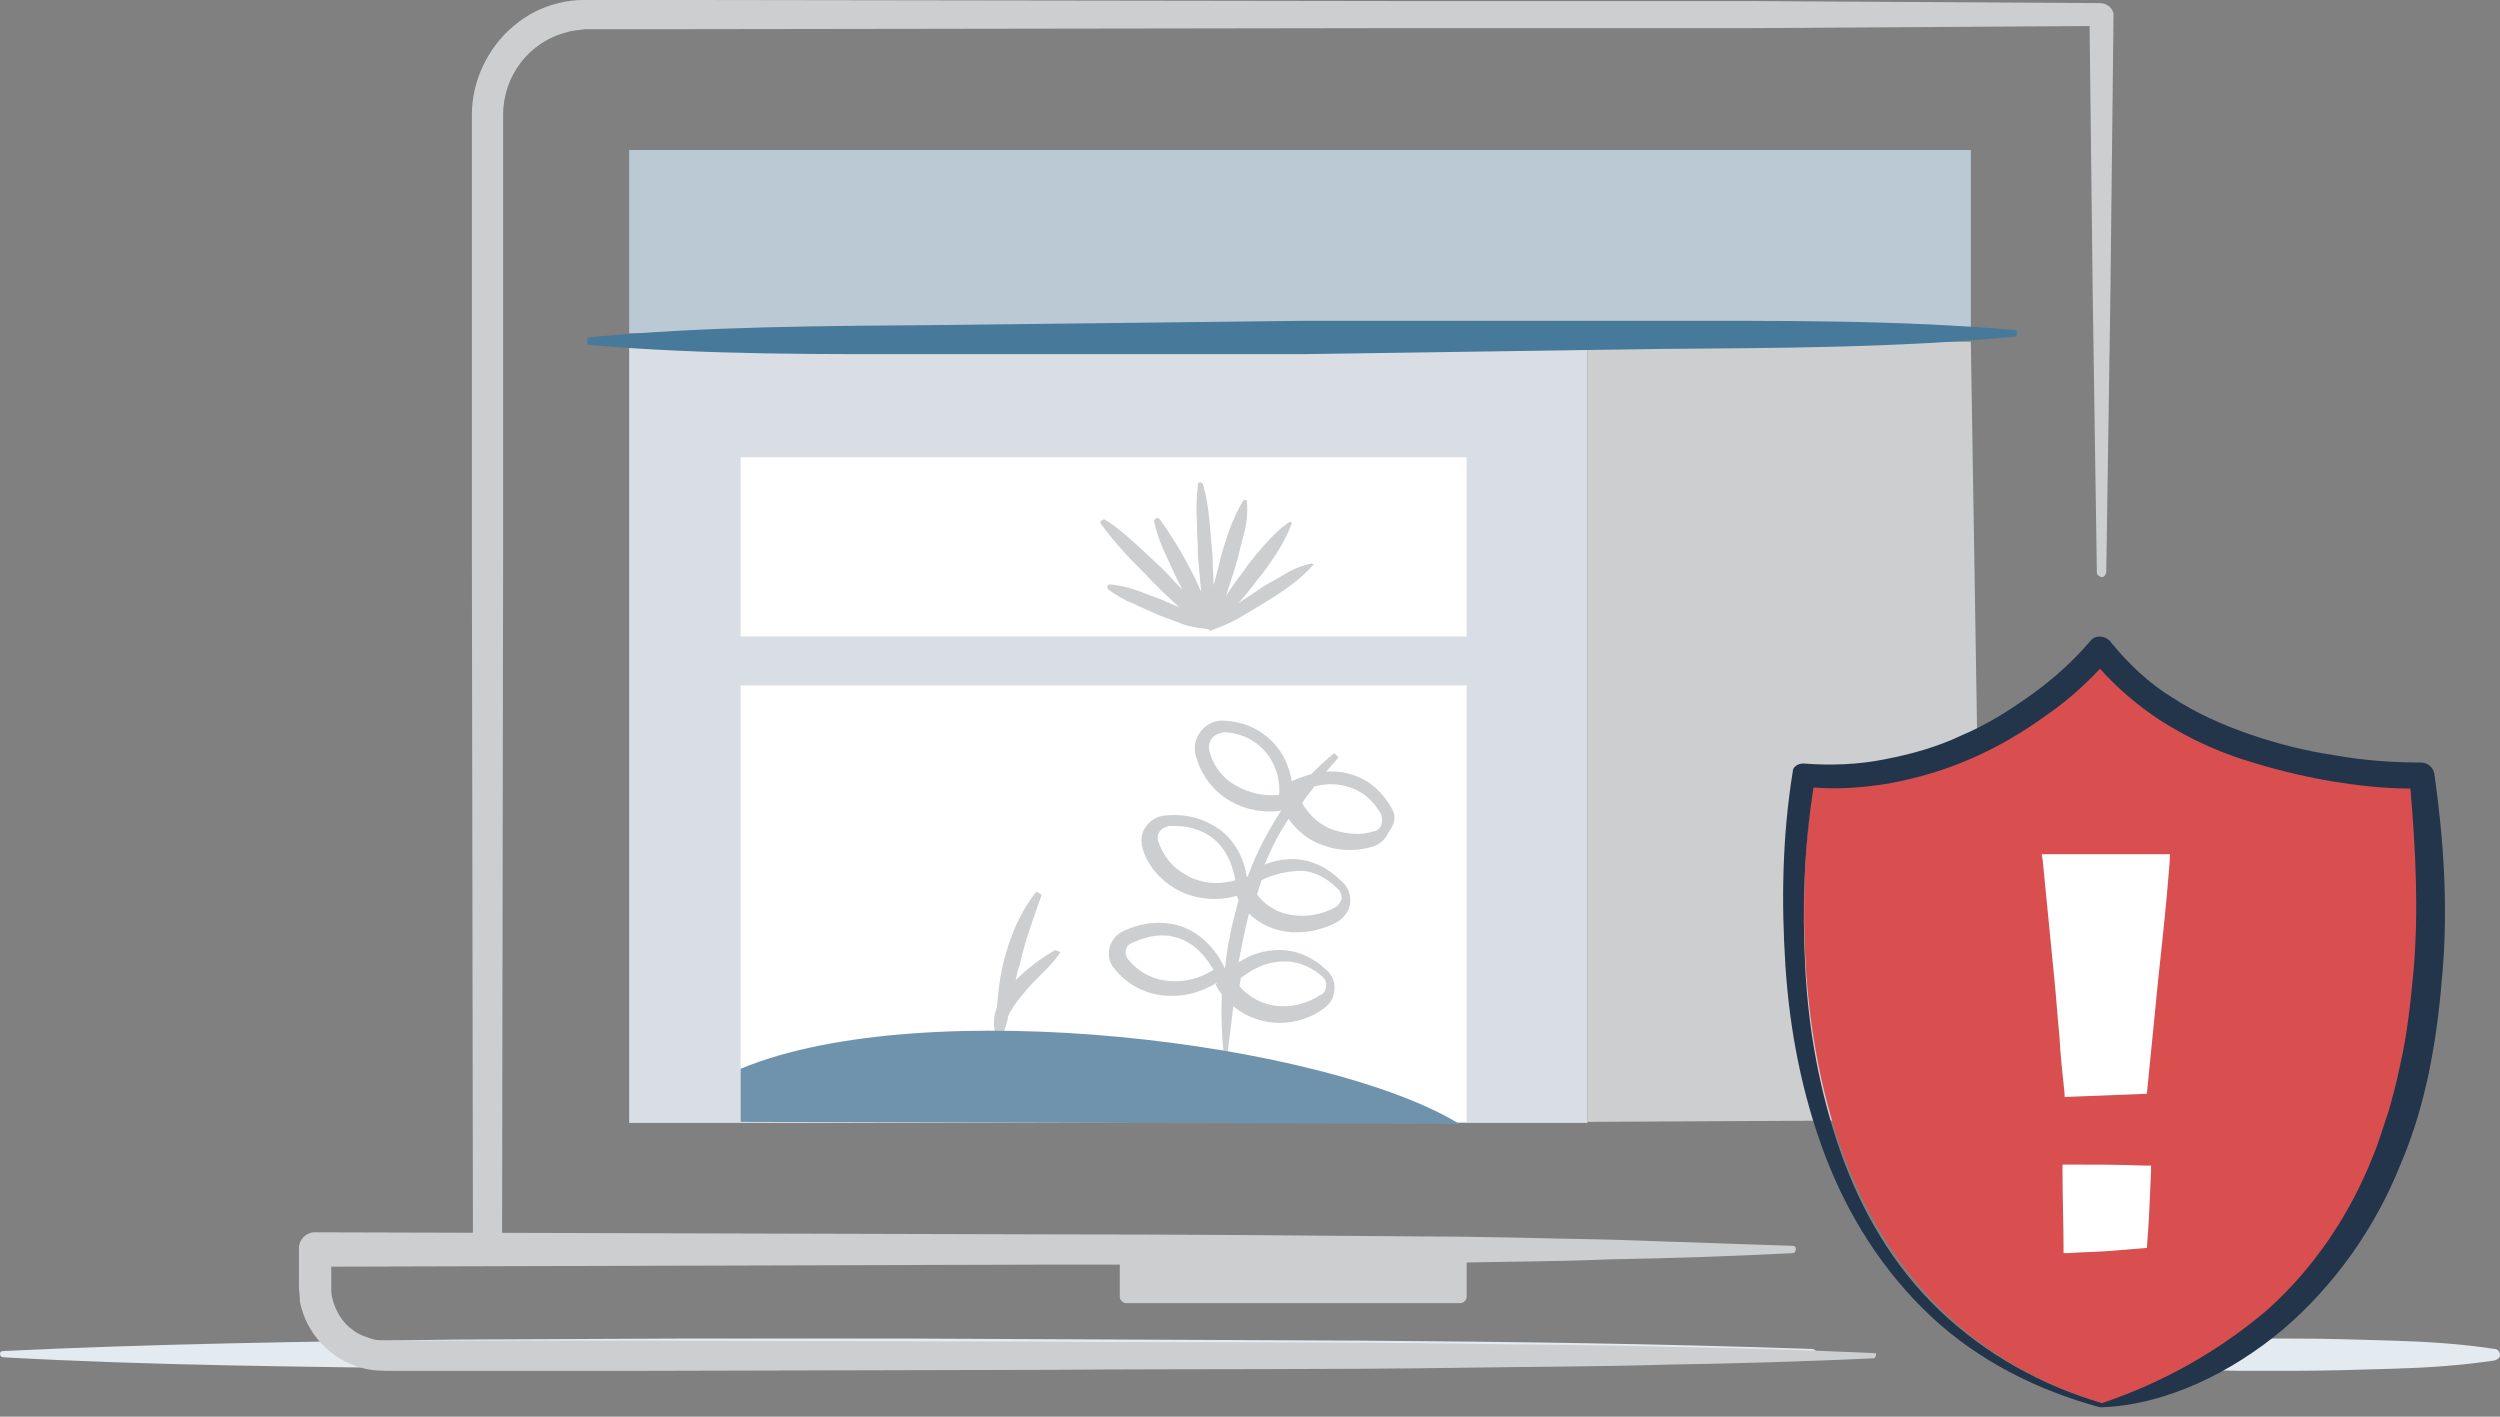 <svg viewBox="0 0 240 136" xmlns="http://www.w3.org/2000/svg"><rect x="0" y="0" width="240" height="136" fill="#808080" stroke="none"/><path d="m.3 129.7c14.5-.7 29-.9 43.4-1.1l21.7-.1h21.7l43.4.2c14.5.1 29 .3 43.4.8.3 0 .5.2.5.5s-.2.5-.5.5c-14.5.5-29 .6-43.4.8l-43.4.2h-21.7l-21.7-.1c-14.5-.2-29-.3-43.4-1.1-.1 0-.3-.1-.3-.3s.1-.3.3-.3z" fill="#e3eaf0"/><path d="m200.3 129.7c3.3-.7 6.5-.9 9.8-1.1l4.9-.1h4.9c3.3 0 6.5.1 9.8.2s6.5.3 9.8.8c.3 0 .5.3.5.6 0 .2-.2.4-.5.5-3.3.5-6.5.7-9.8.8s-6.5.2-9.8.2h-4.9l-4.9-.1c-3.3-.1-6.5-.4-9.8-1.1-.1 0-.2-.2-.2-.3 0-.3.1-.4.2-.4z" fill="#e3eaf0"/><path d="m60.4 107.8v-75.4h92v75.4h-87" fill="#d8dee4"/><path d="m60.4 32v-17.6h128.8v17.6h-121.8" fill="#bbc9d5"/><path d="m189.2 32.8 1.2 74.7-38 .2v-74.9z" fill="#ccced0"/><path d="m134.4 107.7h-63.3v-41.9h69.7v41.9" fill="#fff"/><path d="m140.8 61.1h-69.7v-17.2h69.7z" fill="#fff"/><path d="m125.9 54.1c-1 .2-1.9.6-2.7 1.1s-1.7.9-2.5 1.5c-.6.4-1.2.8-1.8 1.2.6-.7 1.2-1.4 1.7-2.1.7-.8 1.3-1.7 1.9-2.6s1.1-1.9 1.5-2.9c0-.1 0-.2-.1-.2h-.1c-.9.6-1.7 1.4-2.4 2.2s-1.4 1.6-2 2.5c-.6.8-1.2 1.6-1.7 2.4.3-.9.6-1.9.9-2.8.3-1 .5-2 .8-3.1.3-1 .4-2.1.3-3.2 0 0 0-.1-.1-.1s-.1 0-.2 0c-.6.9-1 1.9-1.4 2.9-.3 1-.7 2-.9 3-.2.8-.4 1.6-.6 2.3 0-1-.1-1.9-.1-2.9-.1-1.1-.2-2.3-.3-3.4s-.3-2.3-.6-3.4c0-.1-.2-.2-.3-.2s-.2.1-.2.2c-.1 1.1-.2 2.3-.1 3.4 0 1.1.1 2.3.1 3.4.1 1.1.2 2.3.3 3.4v.1c-.3-.7-.6-1.4-1-2.1-.4-.8-.9-1.7-1.4-2.5s-1-1.6-1.6-2.4c-.1-.1-.3-.1-.4 0s-.1.2-.1.3c.2.9.5 1.8.9 2.7s.8 1.7 1.2 2.6c.2.4.4.8.6 1.2-.7-.7-1.3-1.4-2-2.1-.9-.8-1.7-1.6-2.6-2.4s-1.8-1.6-2.8-2.2c-.1-.1-.3 0-.4.1s-.1.2 0 .3c.7 1 1.5 1.9 2.3 2.8s1.7 1.7 2.5 2.6c.8.8 1.7 1.7 2.6 2.5l.1.1c-.5-.2-1.1-.5-1.6-.7-.8-.3-1.6-.6-2.4-.9s-1.7-.5-2.6-.6c-.1 0-.3.1-.3.2s0 .2.1.3c.7.5 1.5 1 2.3 1.3.8.4 1.6.7 2.4 1.1.8.3 1.6.6 2.4.9s1.6.4 2.5.5c0 0 0 0 .1.1s.2.1.2 0c.9-.3 1.8-.7 2.7-1.2.8-.5 1.7-1 2.5-1.5s1.6-1 2.4-1.6 1.5-1.2 2.2-2v-.1c-.1.1-.1 0-.2 0z" fill="#ccced0"/><path d="m193.6 32.3c-11.4 1.1-22.9 1.1-34.3 1.2l-34.3.5h-34.3c-11.4 0-22.9.1-34.3-.9v-.7c11.4-1.1 22.9-1.1 34.3-1.2l34.3-.4h34.3c11.4 0 22.9-.1 34.3.9z" fill="#46799a"/><path d="m101.3 91.2c-1.4.8-2.7 1.8-3.8 2.9.1-.5.2-1 .4-1.5.5-2.3 1.3-4.4 2.1-6.7l-.5-.3c-.8 1-1.4 2-1.9 3.1s-.9 2.3-1.2 3.4c-.3 1.2-.5 2.4-.6 3.6 0 .3-.1.7-.1 1-.3.8-.4 1.8-.1 2.6h.3l.1-.2v.2h.3c.2-.6.4-1.2.5-1.8.1-.1.1-.3.2-.4.4-.7.9-1.3 1.4-1.9s1.1-1.2 1.7-1.8 1.2-1.2 1.7-2z" fill="#ccced0"/><path d="m133.6 77.6c-.6-1.1-1.8-2.6-3.7-3.2-.9-.3-1.7-.4-2.6-.3.4-.5.8-.9 1.2-1.4l-.4-.4c-.8.6-1.5 1.3-2.2 2-.6.2-1.3.4-1.9.7-.2-1.3-.8-3-2.4-4.3-1.1-.9-2.4-1.4-3.9-1.5-1.5-.2-2.8.9-3 2.4 0 .3 0 .7.1 1 .4 1.4 1.2 2.7 2.3 3.6 1.3 1.1 3 1.7 4.8 1.7.4 0 .8 0 1.1-.1-1.3 2-2.4 4.1-3.2 6.3l-.1.1c-.2-1.3-.9-3.7-3.3-5-1.4-.8-3-1.1-4.7-.9-1.3.2-2.3 1.4-2.1 2.7 0 .2.1.3.1.5.5 1.6 1.6 2.9 3.1 3.8 1.2.7 2.5 1 3.8 1 .7 0 1.5-.1 2.1-.3.1.1.1.2.2.4-.6 2.2-1.1 4.4-1.3 6.6-.3-.7-1.8-3.7-5.1-4.3-1.6-.3-3.2 0-4.7.7-1.2.6-1.7 2-1.1 3.2.1.2.2.3.3.4 1 1.3 2.5 2.2 4.2 2.5.5.1.9.1 1.4.1 1.5 0 3-.5 4.3-1.3l-.2.2.2.4c.1.2.3.4.4.6-.1 2 0 4 .2 6h.3c.2-1.6.4-3.3.6-4.9 1.2 1 2.8 1.6 4.4 1.6s3.1-.5 4.3-1.4c.6-.4 1-1.1 1-1.8.1-.7-.2-1.4-.8-1.9-.9-.9-2.5-1.9-4.5-1.9-1.4 0-2.7.4-3.9 1.2.3-1.6.6-3.1 1-4.7 1.1 1.1 2.6 1.7 4.1 1.8h.6c1.3 0 2.7-.4 3.8-1 .6-.4 1.1-1 1.2-1.7s-.1-1.5-.6-2c-.9-.9-2.3-2.1-4.4-2.3-1.1-.1-2.2.1-3.2.5.6-1.4 1.2-2.7 2-3.9.1-.2.2-.3.3-.5.8 1.2 2.1 2.2 3.5 2.6.8.3 1.6.4 2.4.4.7 0 1.4-.1 2.1-.3s1.3-.7 1.6-1.4c.7-.9.7-1.7.3-2.3zm-19.9 6.3c-1.2-.7-2-1.7-2.5-3.1-.2-.6.1-1.2.7-1.4.1 0 .2 0 .2-.1h.8c1.1 0 2.1.3 3 .8 2 1.2 2.5 3.4 2.7 4.4-1.7.5-3.5.3-4.9-.6zm-2 10.2c-1.3-.2-2.5-.9-3.4-2-.4-.5-.3-1.2.2-1.5.1 0 .1-.1.2-.1.9-.4 1.9-.7 2.8-.7.3 0 .7 0 1 .1 2.3.4 3.5 2.4 4 3.2-1.4.9-3.1 1.3-4.8 1zm11.6-1.8c1.7 0 2.9.8 3.7 1.5.2.2.4.6.3.9 0 .3-.2.7-.5.8-1.1.7-2.3 1.1-3.6 1.1-2.1 0-3.5-1.1-4.2-1.9 0-.3.1-.5.1-.8.8-.6 2.2-1.6 4.2-1.6zm1.7-8.7c1.6.1 2.8 1.1 3.5 1.8.2.2.3.6.3.9-.1.3-.3.6-.6.8-1.1.6-2.4.9-3.7.8-1.5-.1-2.9-.8-3.8-2v-.1c.1-.4.3-.9.4-1.3 1.2-.6 2.6-.9 3.9-.9zm-2.2-7.3c-1.7.2-3.4-.3-4.8-1.3-.9-.7-1.6-1.7-1.9-2.9-.2-.7.2-1.5 1-1.7.1 0 .2-.1.4-.1h.2c1.2.1 2.3.5 3.2 1.3 1.8 1.5 2 3.8 1.9 4.7zm9.8 2.9c-.1.3-.4.6-.7.6-1.2.4-2.5.3-3.8-.1s-2.4-1.4-3.1-2.6c.4-.6.8-1.1 1.2-1.6 1.1-.3 2.3-.3 3.4.1 1.6.5 2.5 1.7 3 2.6.1.3.1.7 0 1z" fill="#ccced0"/><path d="m201.6 63.5s-10.1 12.5-27.4 11c0 0-9.3 49.8 28.6 60.5 0 0 36.9-5.1 29.5-60.5-.1 0-20.9 1.6-30.7-11z" fill="#d94f4f"/><path d="m233.7 74.3c-.1-.6-.6-1.1-1.3-1.1-2.8 0-5.5-.2-8.3-.7-2.7-.4-5.5-1.1-8.1-2s-5.1-2-7.4-3.5c-2.3-1.4-4.3-3.3-6-5.4 0-.1-.1-.1-.2-.2-.5-.4-1.3-.4-1.7.1-1.6 1.9-3.6 3.7-5.7 5.2s-4.3 2.9-6.7 3.9c-2.3 1.1-4.8 1.8-7.4 2.3-2.5.5-5.1.6-7.7.4h-.1c-.5 0-1 .3-1 .8-1 6.2-1.1 12.4-.7 18.6s1.6 12.4 3.8 18.2 5.6 11.2 10.2 15.5 10.3 7.1 16.2 8.7h.1c3.2-.1 6.4-1 9.3-2.3s5.7-3.1 8.2-5.2c4.9-4.2 8.8-9.7 11.2-15.7 2.6-6 3.6-12.4 4.1-18.8.5-6.1.1-12.5-.8-18.8zm-2 18.9c-.3 3.1-.6 6.1-1.3 9.1-.3 1.5-.7 3-1.1 4.4-.5 1.4-.9 2.9-1.5 4.3-2.2 5.6-5.7 10.8-10.2 14.8-4.6 3.9-9.9 6.9-15.8 8.9-5.8-1.7-11.2-4.7-15.6-8.9s-7.5-9.5-9.5-15.2-3.1-11.7-3.4-17.8c-.3-5.7-.1-11.5.8-17.2 2.4.2 4.9 0 7.3-.4 2.7-.5 5.4-1.3 7.9-2.4s4.9-2.5 7.1-4.1c1.9-1.3 3.6-2.8 5.2-4.5 1.7 1.9 3.6 3.5 5.7 4.9 2.5 1.6 5.2 2.9 8 3.8s5.6 1.6 8.5 2.1c2.5.4 5 .7 7.6.7.5 5.9.8 11.7.3 17.5z" fill="#23354b"/><path d="m179.9 129.9c-6.5-.3-13.1-.5-19.6-.6-6.5-.2-13.1-.2-19.6-.3-13.1-.2-26.2-.1-39.3-.2l-39.3-.1h-19.6-4.9c-.9 0-1.4 0-2-.2s-1.2-.4-1.7-.8c-1-.7-1.7-1.8-2-3.1-.1-.3-.1-.6-.1-.9v-1.2-.9l69.4-.2h6.3v3.1c0 .3.3.6.6.6h32.1c.3 0 .6-.3.6-.6v-3.3c4.5-.1 9.1-.1 13.6-.3 5.9-.1 11.8-.3 17.7-.6.2 0 .3-.2.3-.4s-.1-.3-.3-.3c-5.9-.2-11.8-.4-17.7-.6-5.9-.1-11.8-.3-17.7-.3-11.8-.1-23.7-.2-35.5-.2l-71-.2c-.8 0-1.5.7-1.5 1.5v2.5 1.2c0 .5.1 1 .1 1.5.6 3 2.9 5.5 5.9 6.3.9.3 2.1.3 2.8.3h4.9 19.6l39.3-.1c13.1-.1 26.2 0 39.3-.2 6.5-.1 13.1-.1 19.6-.3 6.5-.1 13.1-.3 19.6-.6.2 0 .3-.2.3-.4.1 0 0-.1-.2-.1z" fill="#ccced0"/><path d="m201.6.3-33.8-.2h-33.8l-67.4-.1h-8.4c-.7 0-1.4 0-2.2 0s-1.6.1-2.4.3c-1.6.4-3 1.1-4.3 2.2-2.5 2.1-4 5.3-4 8.5v8.4 33.8l.1 65.3h2.8l.1-65.3v-33.8-8.4c0-3.7 2.5-7 6.1-7.9.6-.2 1.2-.2 1.8-.3h2.1 8.4l67.5-.1h33.8l32.6-.2.3 25.7.2 13.4.2 13.4c0 .2.3.4.5.4s.3-.2.4-.4l.2-13.4.2-13.4.3-26.9c-.1-.5-.6-1-1.3-1z" fill="#ccced0"/><path d="m71.1 102.6c17.8-7.4 56.3-2.5 69 5.3l-69-.2z" fill="#6f93ad"/><g fill="#fff"><path d="m206 111.9c-2.5-.1-5-.1-7.4-.1h-.6v.6c0 2.5.1 5 .1 7.4v.5h.5c1.2-.1 2.6-.1 3.8-.2l3.7-.3c.2-2.4.3-5 .4-7.4v-.5z"/><path d="m207.7 82h-11.7l.1.6 1.1 11.2c.2 1.9.3 3.7.5 5.6.1 1.9.3 3.7.5 5.6v.3h.3c2.5-.1 5.1-.2 7.6-.3l1.1-11.1c.4-3.7.8-7.4 1.1-11.3v-.6z"/></g></svg>